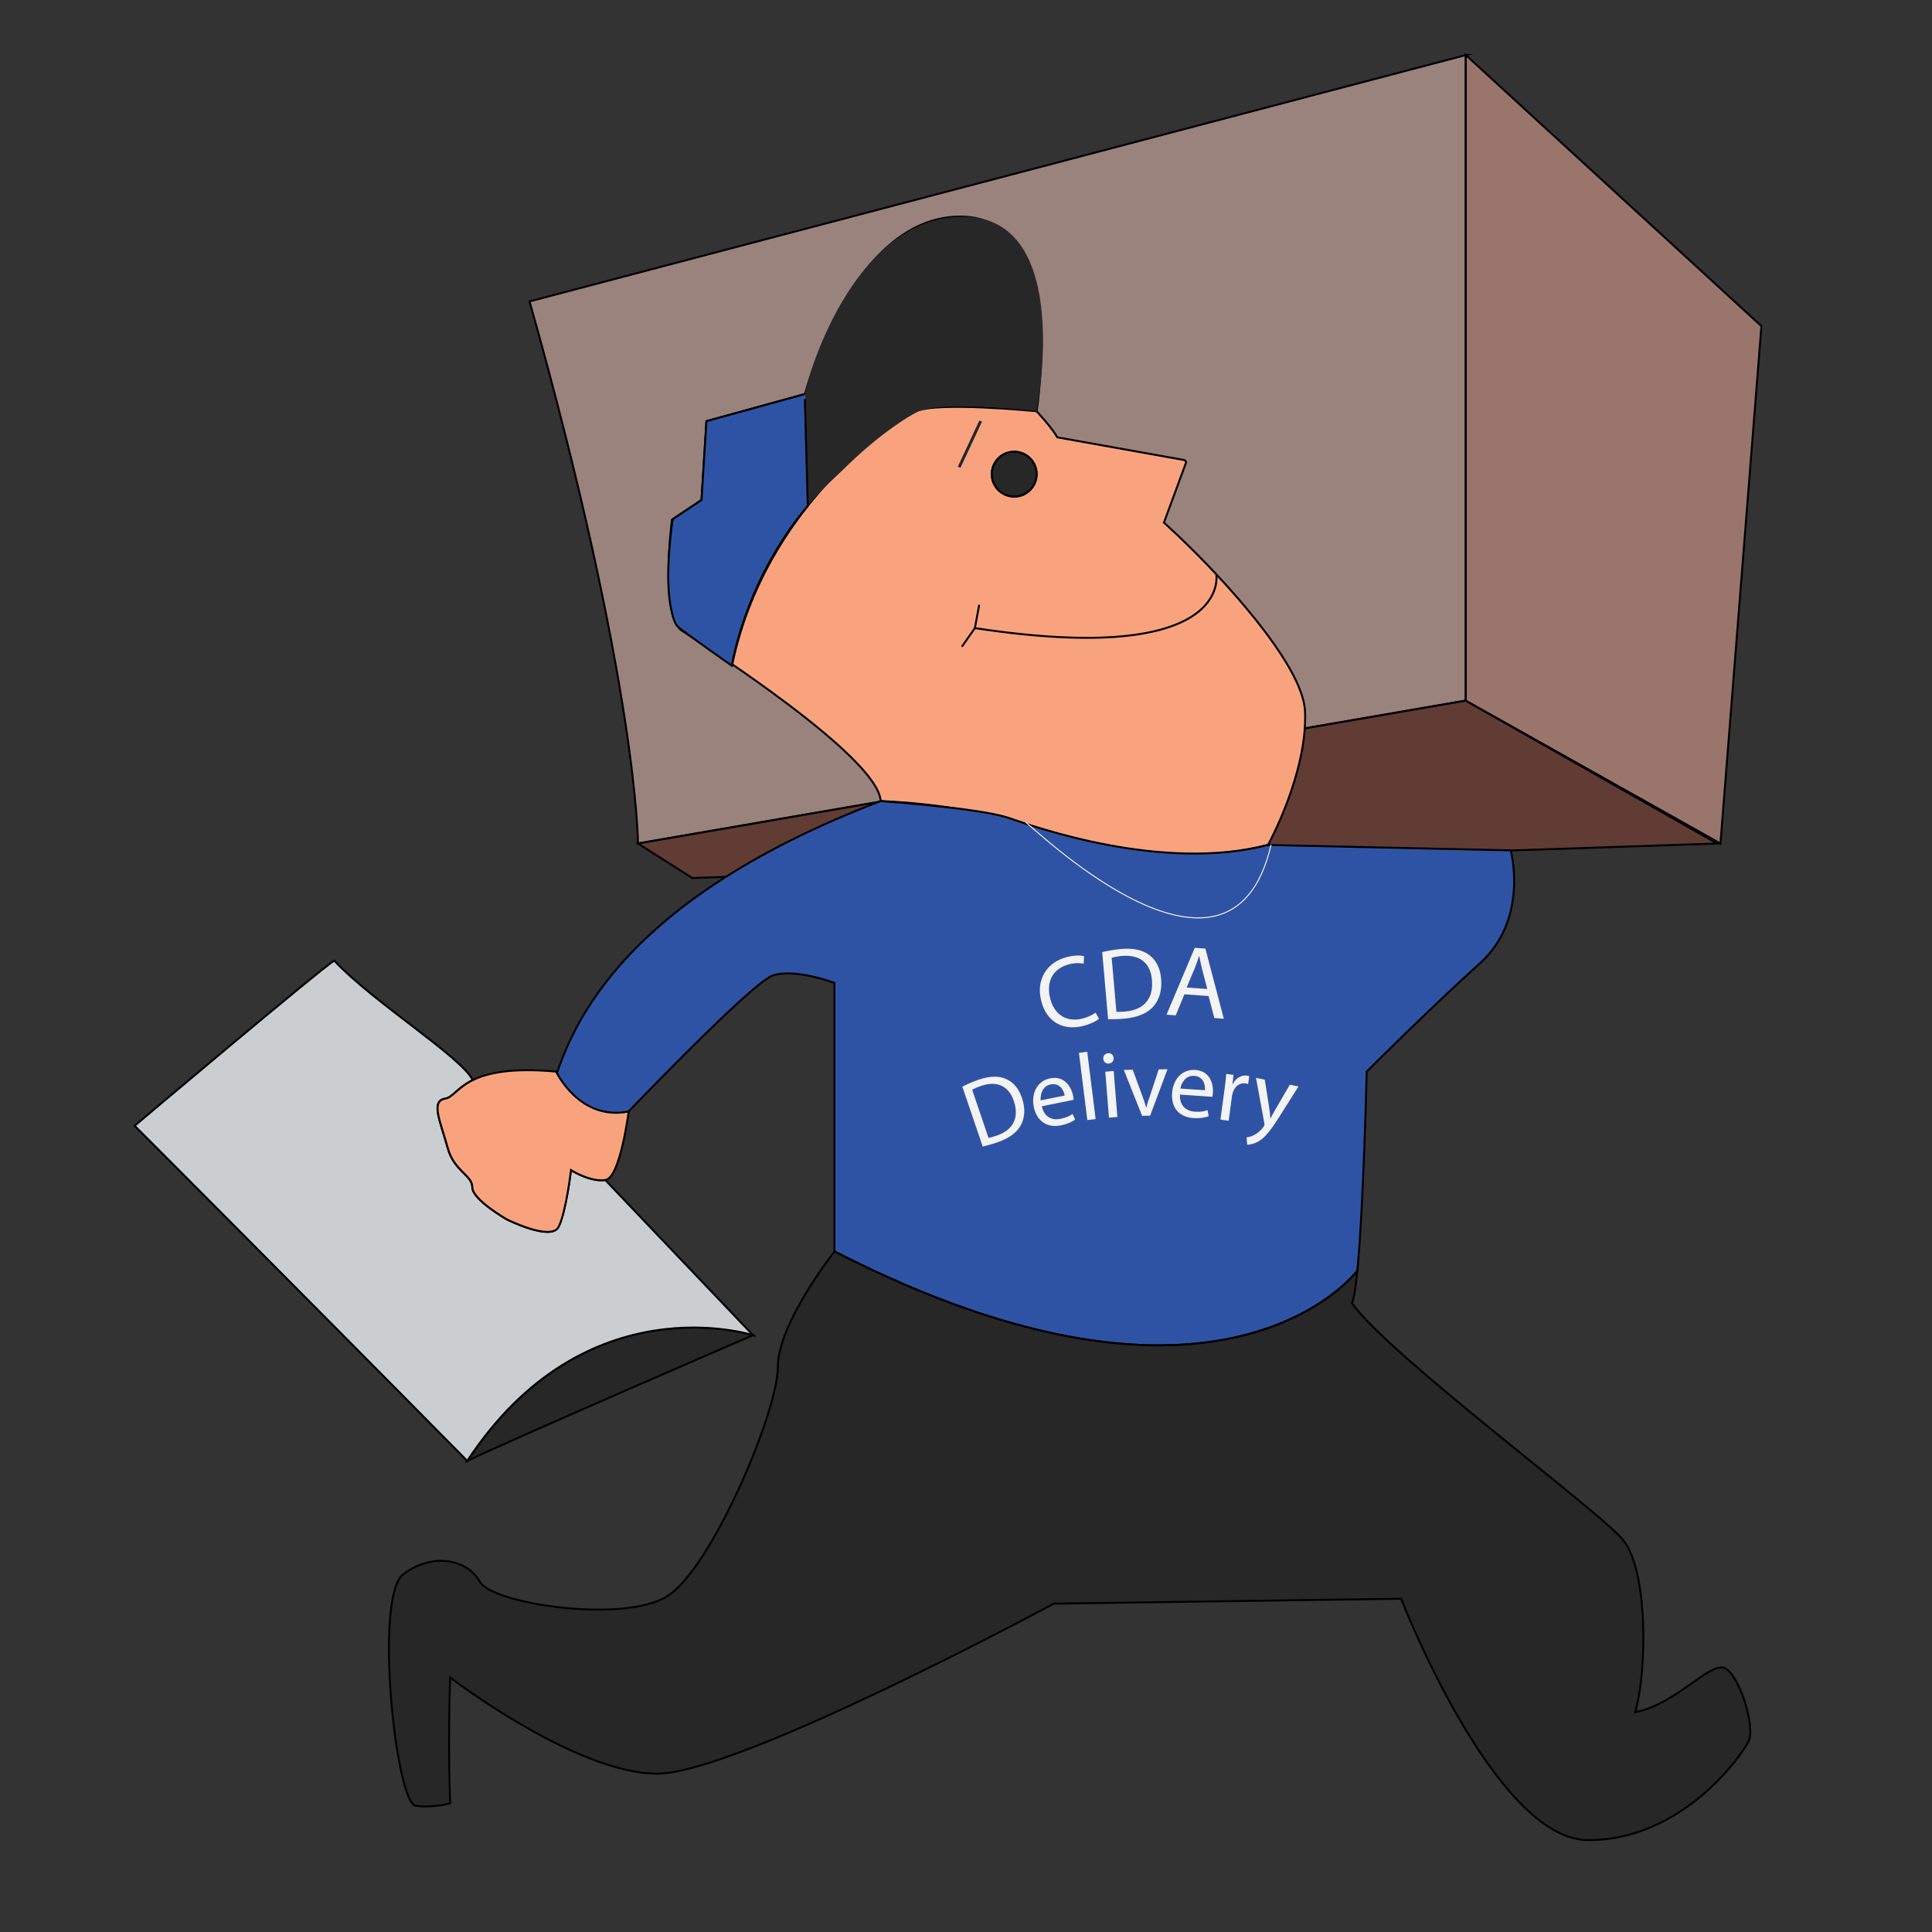 <?xml version="1.0" encoding="utf-8"?>
<!-- Generator: Adobe Illustrator 21.0.0, SVG Export Plug-In . SVG Version: 6.00 Build 0)  -->
<svg version="1.1" xmlns="http://www.w3.org/2000/svg" xmlns:xlink="http://www.w3.org/1999/xlink" x="0px" y="0px"
	 viewBox="0 0 2000 2000" style="enable-background:new 0 0 2000 2000;" xml:space="preserve">
<rect x="0" y="0" width="2000" height="2000" fill="#333333" stroke="none"/>
<style type="text/css">
	.st0{fill:#99837C;stroke:#000000;stroke-width:2;stroke-miterlimit:10;}
	.st1{fill:#603C35;stroke:#000000;stroke-width:2;stroke-miterlimit:10;}
	.st2{fill:#99756C;stroke:#000000;stroke-width:2;stroke-miterlimit:10;}
	.st3{fill:#282727;stroke:#000000;stroke-width:2;stroke-miterlimit:10;}
	.st4{fill:#CBCED1;stroke:#000000;stroke-width:2;stroke-miterlimit:10;}
	.st5{fill:#F8A37E;stroke:#000000;stroke-width:2;stroke-miterlimit:10;}
	.st6{fill:#2F53A4;stroke:#000000;stroke-width:2;stroke-miterlimit:10;}
	.st7{fill:#282727;}
	.st8{fill:#F3F3F3;}
	.st9{fill:none;stroke:#F9F9FA;stroke-miterlimit:10;}
	.st10{fill:none;stroke:#282727;stroke-width:3;stroke-miterlimit:10;}
</style>
<g id="Layer_1">
	<g>
		<path class="st0" d="M1517.4,57l-969.2,255c112.2,397.9,112.2,561.1,112.2,561.1l856.9-147.9V57z"/>
		<polygon class="st1" points="660.4,873.2 716.6,908.9 1777.5,873.2 1517.4,725.3 		"/>
		<polygon class="st2" points="1517.4,725.3 1781,873.2 1823.4,337.6 1517.4,57 		"/>
	</g>
	<g>
		<path class="st3" d="M483.9,1512.2c53.6-25.5,295.8-130.1,295.8-130.1S606.3,1326.1,483.9,1512.2z"/>
		<path class="st4" d="M591,1211.3c0,0-5.1,43.4-12.8,58.7s-53.6-7.7-53.6-7.7s-35.7-20.4-35.7-33.2c0-12.8-18.9-16.6-25.5-40.8
			c-7.7-28.1-17.9-48.5-2.6-51c8-1.3,12.4-11.3,28.6-19.2c-12.2-24.3-102.6-80.2-143.4-123.6c-10.2,5.1-206.6,170.9-206.6,170.9
			s153,153,344.3,346.9c122.4-186.2,295.8-130.1,295.8-130.1l-153-160.7C611.4,1224,591,1211.3,591,1211.3z"/>
		<path class="st5" d="M833.3,407.9l-102,28.1l-5.1,81.6L695.6,538c0,0-12.8,99.5,10.2,114.8s203.4,130.6,205.9,176.5
			c0,0,74.9,2.1,129.1,19.7c51.1,16.6,162.3,53.7,271.9,25.6c0,0,40.8-74,38.3-137.7c-1.5-37.8-51.4-98.9-91.9-142.4
			c0.1,0.6,17.1,96.4-249.9,55.7l-13.5,19.3l13.5-19.3l4.5-24.2l-4.5,24.2c267,40.7,250-55.1,249.9-55.7
			c-27.7-29.8-54.2-53.5-54.2-53.5l22.7-61.6c0.5-1.4-0.4-2.9-1.8-3.2l-131.4-23.5c-4.4-8.8-21.3-27-21.3-27s-102-10.2-125,0
			c-23,10.2-156.3,98.3-190.4,263.4C791.7,524,925.1,436,948.1,425.7c23-10.2,125,0,125,0s33.2-201.5-79.1-201.5
			C881.8,224.3,833.3,407.9,833.3,407.9 M1049.9,467.7c12.8,0,23.2,10.4,23.2,23.2c0,12.8-10.4,23.2-23.2,23.2
			c-12.8,0-23.2-10.4-23.2-23.2C1026.7,478,1037.1,467.7,1049.9,467.7z"/>
		<path class="st6" d="M1405.1,1315.4c6.5-66.9,9.7-206.1,9.7-206.1s66.3-66.3,117.3-112.2c51-45.9,31.8-116.8,31.8-116.8
			l-251.2-5.6c-109.7,28.1-240.5-18.4-268.2-27.9c-30.3-10.4-132.9-17.5-132.9-17.5c-280.5,107.1-323.3,244.3-340,296.4l63.8,40.8
			c0,0,141.7-149,164.6-156.7s63.8,7.7,63.8,7.7v278C1266.6,1501.8,1405.1,1315.4,1405.1,1315.4z"/>
		<path class="st5" d="M575.7,1109.3c-46.7-4.2-71.3,1.5-86.2,8.8l0,0l0,0c-16.2,8-20.6,17.9-28.6,19.2c-15.3,2.6-5.1,23,2.6,51
			c6.6,24.2,25.5,28.1,25.5,40.8c0,12.8,35.7,33.2,35.7,33.2s45.9,23,53.6,7.7s12.8-58.7,12.8-58.7s20.4,12.8,35.7,10.2
			c15.3-2.5,24-70.9,24-70.9C599.7,1160.8,575.7,1109.3,575.7,1109.3z"/>
		<path class="st3" d="M1784.6,1726.5c-15.3-5.1-51,38.3-91.8,45.9c12.8-45.9,12.8-147.9-12.8-178.5
			c-25.5-30.6-239.7-188.7-280.5-244.8c2.1-4.1,3.9-16.6,5.6-33.6c0,0-138.4,186.4-541.2-20c0,0-58.7,74-58.7,119.9
			c0,45.9-68.9,209.1-114.8,237.2s-181.1,7.7-193.8-15.3c-12.8-23-48.5-30.6-79.1-7.7s-7.7,237.2,12.8,239.7
			c20.4,2.5,35.7-2.6,35.7-2.6s-2.5-61.2,0-130.1c0,0,130.1,99.5,214.2,99.5s410.6-176,410.6-176l359.6-5.1
			c0,0,96.9,249.9,193.8,249.9c96.9,0,158.1-86.7,165.8-102C1817.8,1787.7,1799.9,1731.6,1784.6,1726.5z"/>
		<circle class="st3" cx="1049.9" cy="490.8" r="23.2"/>
	</g>
	<path class="st7" d="M997,224.3c-116,0-163.1,172.9-163.7,183.6c-0.5,10.1,2.9,104.4,3,115.7c12-15,24.3-25.7,36.4-37.3
		c35.7-35.7,68.2-56,78.4-60.6c30.6-11.4,122,0,122,0S1113,224.3,997,224.3z"/>
	<g>
		<path class="st8" d="M1137.7,1054.7c-2.9,2.4-9.1,5.6-17.5,7.6c-19.5,4.6-37.1-4.2-42.5-26.8c-5.2-21.6,6-39.8,27.4-44.9
			c8.6-2.1,14.5-1.5,17.1-0.8l-0.4,7.8c-3.8-0.8-8.9-0.9-14.6,0.5c-16.2,3.9-24.5,16.8-20.2,34.9c4,16.9,16.4,25.5,33.2,21.5
			c5.4-1.3,10.7-3.7,13.9-6.3L1137.7,1054.7z"/>
		<path class="st8" d="M1141,985.6c5.5-1.3,12.1-2.5,19.3-3.2c13.1-1.2,22.7,1.1,29.5,6.3c6.8,5.2,11.2,13.1,12.2,24.5
			c1,11.6-1.7,21.3-7.8,28.4c-6,7.2-16.6,11.7-30.4,12.9c-6.5,0.6-12,0.7-16.7,0.6L1141,985.6z M1155.7,1047.4
			c2.3,0.2,5.7,0,9.3-0.3c19.5-1.7,29.2-13.6,27.5-32.7c-1.4-16.7-11.8-26.5-31.1-24.8c-4.7,0.4-8.3,1.2-10.6,1.9L1155.7,1047.4z"/>
		<path class="st8" d="M1226.1,1029.3l-9,21.8l-9.5-0.7l29.2-69.2l11,0.8l19.1,72.6l-9.8-0.7l-6-22.8L1226.1,1029.3z M1249.8,1023.8
			l-5.5-20.9c-1.2-4.7-2-9-2.8-13.2l-0.2,0c-1.4,4.1-2.8,8.4-4.5,12.6l-8.4,20L1249.8,1023.8z"/>
	</g>
	<g>
		<path class="st8" d="M996.2,1124.9c4.7-2.4,10.4-5,16.9-7.2c11.7-4,20.9-4.1,28.2-0.8c7.4,3.2,13.1,9.4,16.6,19.6
			c3.5,10.3,3.2,19.8-0.8,27.6c-3.9,7.9-12.5,14.4-24.8,18.5c-5.8,2-10.8,3.3-15,4.3L996.2,1124.9z M1023.3,1177.9
			c2.2-0.3,5.2-1.2,8.4-2.3c17.4-5.9,23.6-18.8,17.8-35.8c-4.9-14.9-16.6-21.5-33.8-15.7c-4.2,1.4-7.3,2.9-9.3,4.1L1023.3,1177.9z"
			/>
		<path class="st8" d="M1078.5,1145.2c2.5,11.5,10.8,14.8,19.3,13c6.1-1.2,9.6-3,12.5-5l2.7,5.8c-2.7,2-7.5,4.5-15,6
			c-14.4,2.9-24.9-4.9-27.8-19c-2.8-14.1,3.3-26.9,16.9-29.7c15.3-3.1,22.1,9.6,23.8,18.2c0.4,1.7,0.4,3.1,0.5,4L1078.5,1145.2z
			 M1102.2,1134.1c-1-5.4-5-13.4-14.6-11.5c-8.6,1.7-10.8,10.4-10.3,16.5L1102.2,1134.1z"/>
		<path class="st8" d="M1116.9,1089.9l8.6-1.1l8.7,69.6l-8.6,1.1L1116.9,1089.9z"/>
		<path class="st8" d="M1152.8,1095.2c0.3,2.9-1.6,5.5-5.1,5.8c-3.1,0.2-5.4-1.9-5.6-4.9c-0.2-3.1,1.8-5.6,5-5.8
			C1150.3,1089.9,1152.5,1092.1,1152.8,1095.2z M1148,1157l-3.8-47.6l8.7-0.7l3.8,47.6L1148,1157z"/>
		<path class="st8" d="M1172.6,1107.4l9.8,26.7c1.6,4.3,3,8.3,4,12.2l0.3,0c1-4,2.3-7.9,3.9-12.3l8.9-27l9.1-0.1l-18,48.1l-8.3,0.1
			l-18.9-47.5L1172.6,1107.4z"/>
		<path class="st8" d="M1221.5,1133.1c-0.6,11.7,6.6,17.1,15.2,17.7c6.2,0.4,10-0.4,13.4-1.6l1.1,6.3c-3.1,1.2-8.5,2.4-16.1,1.9
			c-14.7-1-22.8-11.2-21.8-25.6c1-14.4,10.2-25.1,24.1-24.2c15.6,1.1,18.8,15,18.2,23.8c-0.1,1.8-0.4,3.1-0.6,4L1221.5,1133.1z
			 M1247.3,1128.6c0.5-5.5-1.3-14.2-11.1-14.9c-8.8-0.6-13.2,7.2-14.3,13.2L1247.3,1128.6z"/>
		<path class="st8" d="M1267.8,1126.5c0.8-5.6,1.3-10.4,1.6-14.8l7.5,1l-1,9.3l0.4,0.1c3-6.1,8.7-9.4,14.5-8.6
			c1,0.1,1.6,0.3,2.4,0.6l-1.1,8.1c-0.9-0.3-1.7-0.5-2.9-0.7c-6.1-0.8-11,3.2-13,9.5c-0.4,1.1-0.7,2.5-0.9,4l-3.4,25.2l-8.5-1.2
			L1267.8,1126.5z"/>
		<path class="st8" d="M1309.3,1117.7l4.7,29.8c0.4,3.3,0.9,7.2,1.1,10.2l0.2,0c1.4-2.6,3.1-6,5-9.2l14.9-25.6l9,1.8l-19.5,30.8
			c-9.3,14.8-15.2,22.2-22,26.1c-4.9,2.8-9.4,3.4-11.6,3.4l-0.7-7.6c2.3-0.2,5.3-1,8.3-2.7c2.7-1.4,6.3-4.1,9.1-8
			c0.6-0.8,1-1.4,1.1-1.9c0.1-0.5,0-1.2-0.1-2.3l-8.6-46.7L1309.3,1117.7z"/>
	</g>
	<path class="st9" d="M1062.2,851.7c-1.8-4.6,210.6,207.5,253.6,22.9"/>
	<line class="st10" x1="1015.2" y1="435.9" x2="992.9" y2="483.7"/>
</g>
<g id="Layer_2">
	<path class="st6" d="M833.3,407.9l-102,28.1l-5.1,81.6l-29.8,19.9c0,0-9.6,60.3-1.2,94.6c0,0,1.9,11.9,6.2,16.3
		s56.2,40.8,56.2,40.8s13.2-88.2,78.6-165.5c-0.6-21.3-3-110.6-3-110.6"/>
</g>
</svg>
